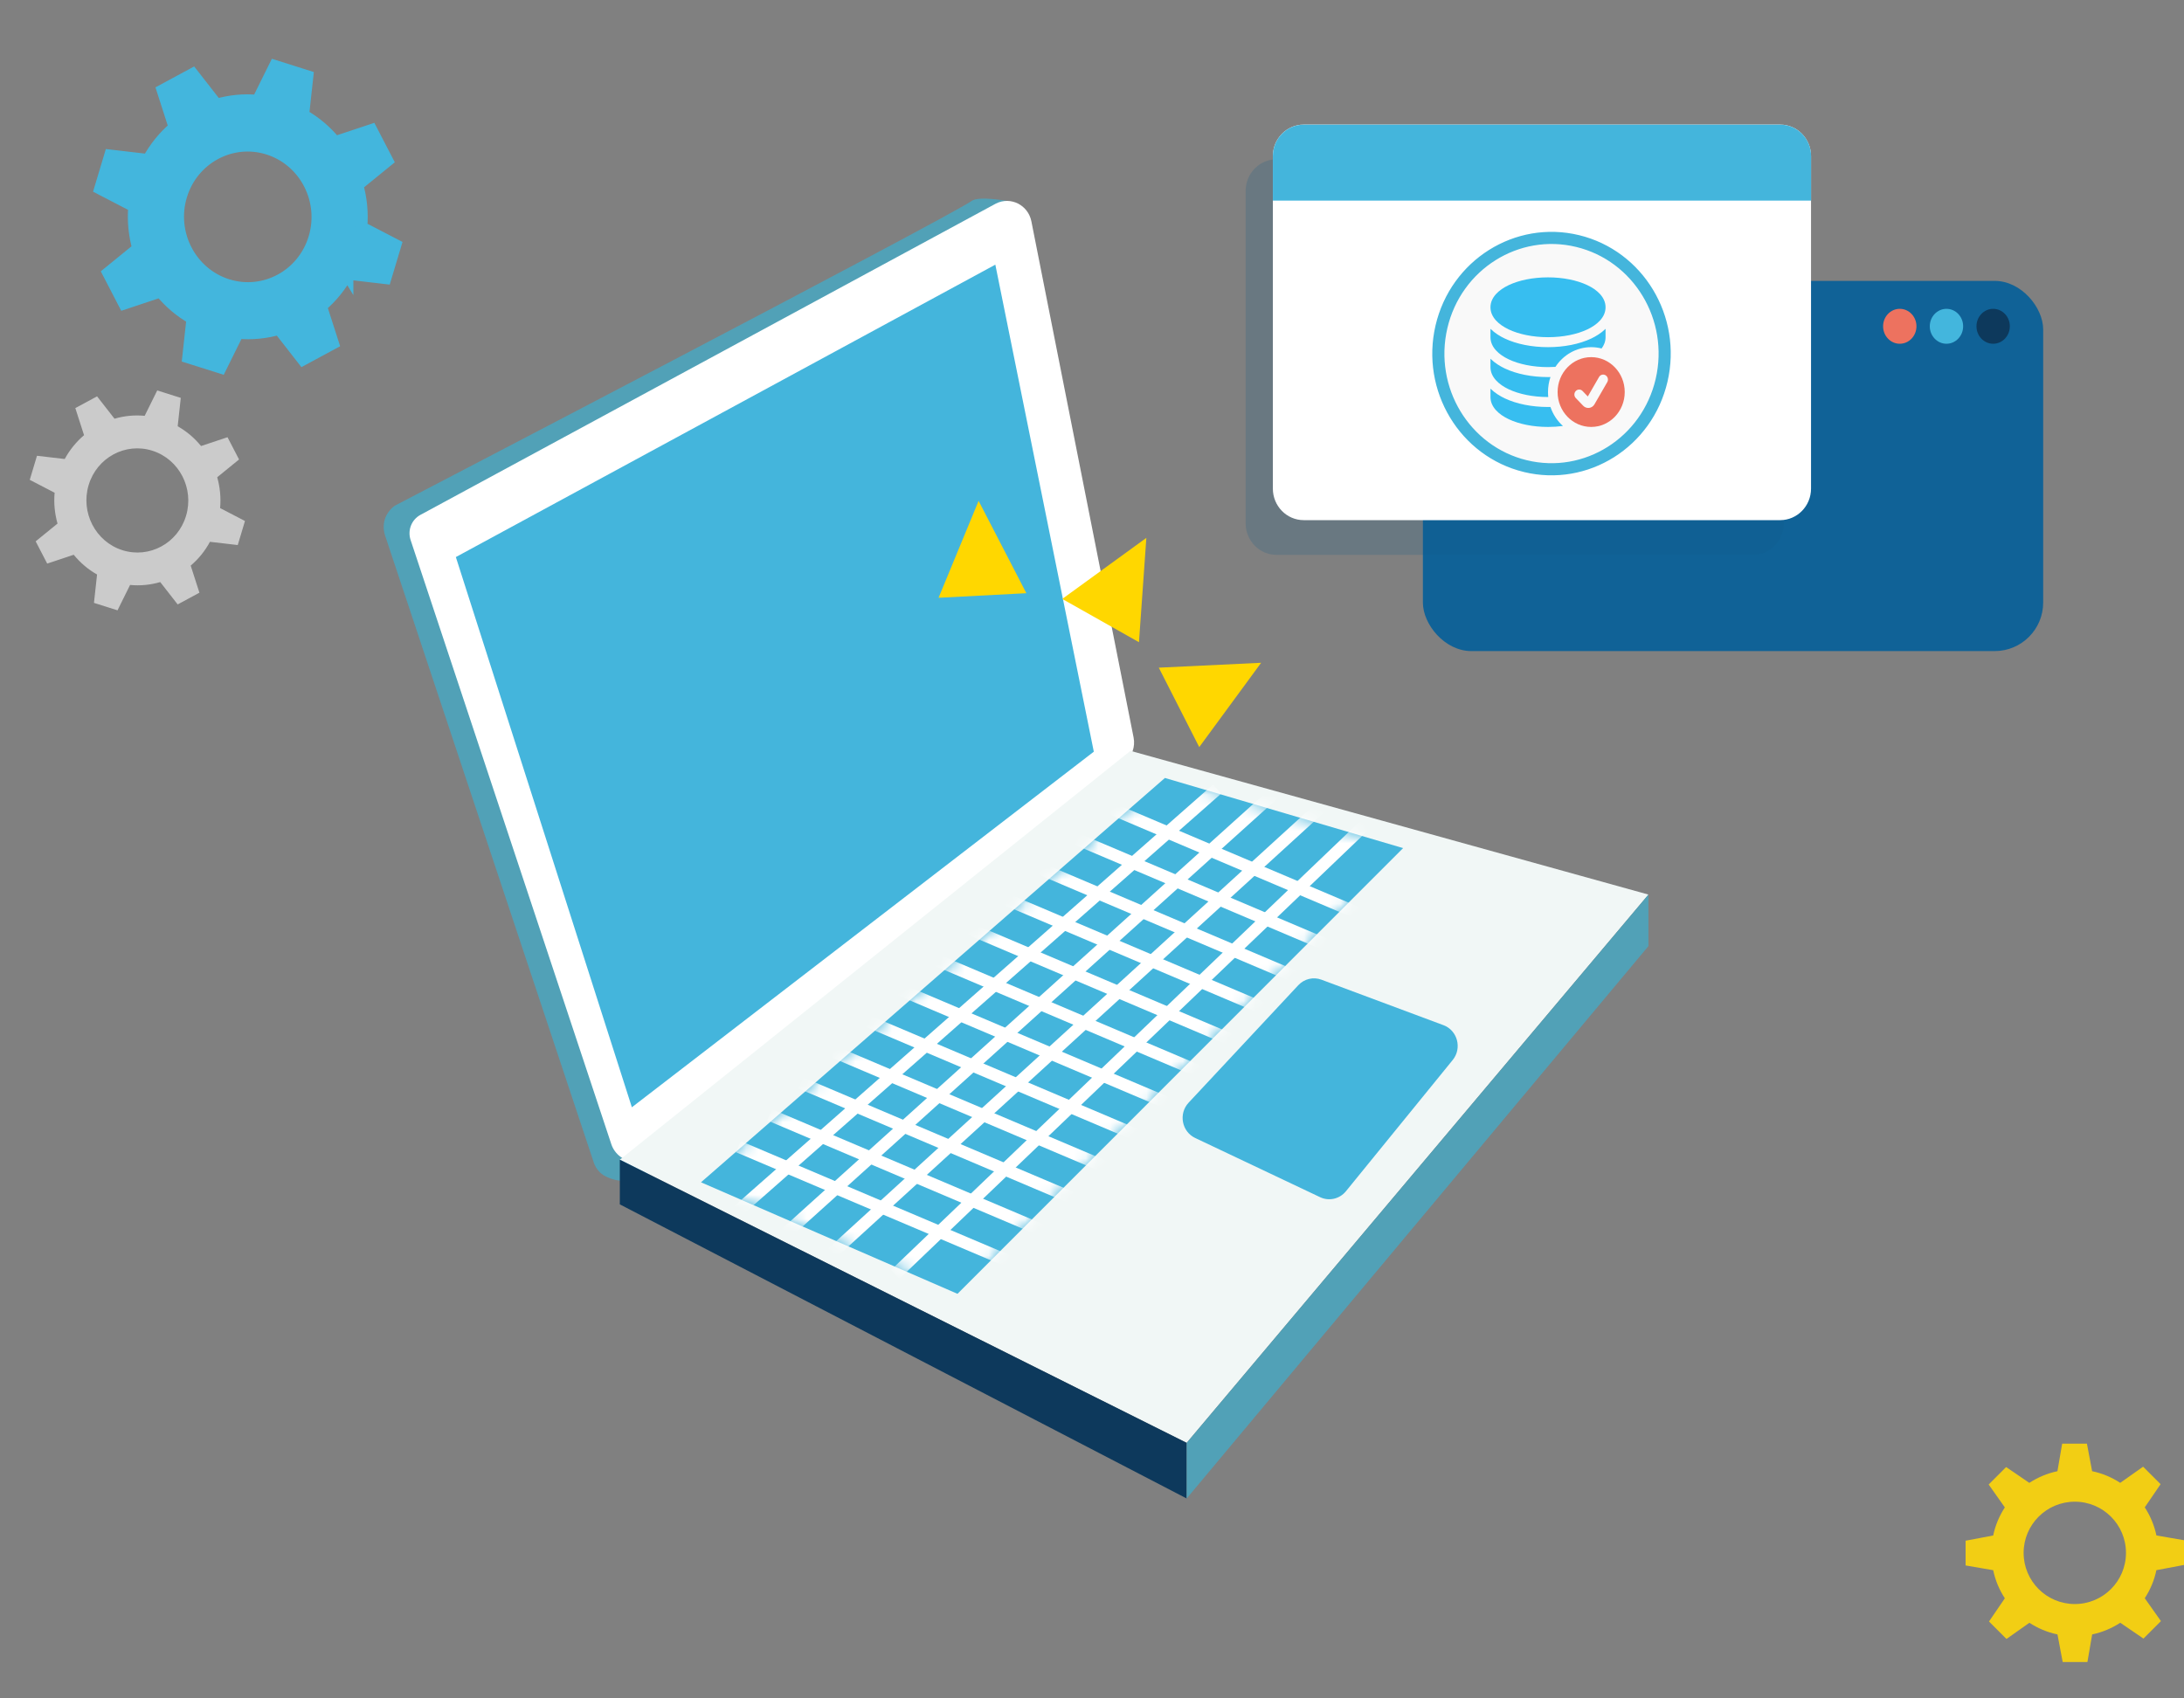 <svg id="e6SnKaypcoT1" xmlns="http://www.w3.org/2000/svg" xmlns:xlink="http://www.w3.org/1999/xlink" viewBox="0 0 180 140" shape-rendering="geometricPrecision" text-rendering="geometricPrecision">
<rect x="0" y="0" width="180" height="140" fill="#808080" stroke="none"/>
<style><![CDATA[
#e6SnKaypcoT2_tr {animation: e6SnKaypcoT2_tr__tr 3000ms linear infinite normal forwards}@keyframes e6SnKaypcoT2_tr__tr { 0% {transform: translate(20.423px,17.87px) rotate(0deg)} 16.667% {transform: translate(20.423px,17.87px) rotate(90deg)} 33.333% {transform: translate(20.423px,17.87px) rotate(180deg)} 50% {transform: translate(20.423px,17.87px) rotate(270deg)} 100% {transform: translate(20.423px,17.87px) rotate(270deg)}} #e6SnKaypcoT44 {animation: e6SnKaypcoT44_c_o 3000ms linear infinite normal forwards}@keyframes e6SnKaypcoT44_c_o { 0% {opacity: 1} 56.667% {opacity: 1} 60% {opacity: 0} 73.333% {opacity: 1} 100% {opacity: 1}} #e6SnKaypcoT45 {animation: e6SnKaypcoT45_c_o 3000ms linear infinite normal forwards}@keyframes e6SnKaypcoT45_c_o { 0% {opacity: 1} 56.667% {opacity: 1} 60% {opacity: 0} 73.333% {opacity: 1} 100% {opacity: 1}} #e6SnKaypcoT46 {animation: e6SnKaypcoT46_c_o 3000ms linear infinite normal forwards}@keyframes e6SnKaypcoT46_c_o { 0% {opacity: 1} 56.667% {opacity: 1} 60% {opacity: 0} 73.333% {opacity: 1} 100% {opacity: 1}} #e6SnKaypcoT47_tr {animation: e6SnKaypcoT47_tr__tr 3000ms linear infinite normal forwards}@keyframes e6SnKaypcoT47_tr__tr { 0% {transform: translate(11.321px,41.248px) rotate(0deg)} 16.667% {transform: translate(11.321px,41.248px) rotate(90deg)} 33.333% {transform: translate(11.321px,41.248px) rotate(180deg)} 50% {transform: translate(11.321px,41.248px) rotate(270deg)} 100% {transform: translate(11.321px,41.248px) rotate(270deg)}} #e6SnKaypcoT48_tr {animation: e6SnKaypcoT48_tr__tr 3000ms linear infinite normal forwards}@keyframes e6SnKaypcoT48_tr__tr { 0% {transform: translate(171px,128px) rotate(0deg)} 16.667% {transform: translate(171px,128px) rotate(180deg)} 33.333% {transform: translate(171px,128px) rotate(270deg)} 50% {transform: translate(171px,128px) rotate(360deg)} 100% {transform: translate(171px,128px) rotate(360deg)}}
]]></style>
<g id="e6SnKaypcoT2_tr" transform="translate(20.423,17.87) rotate(0)"><path d="M28.625,22.549l3.136.366.816-2.718-2.808-1.458c.105-1.19-.013-2.372-.327-3.484l2.466-2.007-1.303-2.514-2.991.995c-.727-.892-1.61-1.654-2.639-2.232l.35-3.205-2.66-.841-1.419,2.867c-1.164-.111-2.32.007-3.406.326L15.87,6.118L13.415,7.443l.985,3.062c-.871.741-1.615,1.646-2.181,2.691l-3.136-.366-.816,2.717l2.808,1.458c-.106,1.194.014,2.368.327,3.484L8.937,22.496l1.303,2.514l2.996-.998c.727.892,1.61,1.654,2.635,2.231l-.35,3.205l2.66.841l1.419-2.867c1.168.112,2.316-.008,3.406-.326l1.97,2.527l2.455-1.325-.985-3.062c.871-.741,1.614-1.642,2.176-2.692l.003.005Zm-9.891.947c-3.038-.961-4.745-4.26-3.814-7.359s4.15-4.841,7.188-3.881s4.746,4.255,3.814,7.359-4.15,4.841-7.188,3.881Z" transform="translate(-20.423,-17.87)" fill="#43b6dd" stroke="#43b6dd" stroke-miterlimit="10"/></g><path d="M49.911,96.967c1.262.644,2.776.456,3.854-.471L92.712,62.825L82.957,16.557c0,0-2.275-.415-2.866,0-2.017,1.419-47.48,25.09-47.48,25.09-.224.117-.452.35-.641.628-.373.542-.437,1.242-.234,1.865L48.938,95.831c.164.492.512.902.969,1.135h.005Z" fill="#51a1b7"/><path d="M50.383,94.316c.283.851,1.063,1.424,1.942,1.424.472,0,.929-.167,1.296-.471L92.712,62.825c.591-.491.869-1.277.715-2.037L85.003,18.24c-.268-1.343-1.709-2.068-2.916-1.464L34.647,42.443c-.73.395-1.073,1.272-.805,2.073L50.383,94.316Z" fill="#fff"/><path d="M93.169,61.893L51.084,95.598L97.803,118.935L135.86,73.741L93.169,61.893Z" fill="#f1f7f6"/><path d="M57.774,97.458l21.14,9.193L115.64,69.91L96.01,64.128L57.774,97.458Z" fill="#44b5dc"/><g mask="url(#e6SnKaypcoT25)"><g><path d="M60.853,94.519L85.668,105.044" fill="none" stroke="#fff" stroke-miterlimit="10"/><path d="M63.426,91.894L88.246,102.419" fill="none" stroke="#fff" stroke-miterlimit="10"/><path d="M65.999,89.269L90.819,99.794" fill="none" stroke="#fff" stroke-miterlimit="10"/><path d="M68.577,86.643L93.392,97.164" fill="none" stroke="#fff" stroke-miterlimit="10"/><path d="M71.149,84.013L95.969,94.539" fill="none" stroke="#fff" stroke-miterlimit="10"/><path d="M73.723,81.388L98.543,91.914" fill="none" stroke="#fff" stroke-miterlimit="10"/><path d="M76.295,78.763L101.116,89.289" fill="none" stroke="#fff" stroke-miterlimit="10"/><path d="M78.874,76.133L103.689,86.659" fill="none" stroke="#fff" stroke-miterlimit="10"/><path d="M81.446,73.508L106.266,84.034" fill="none" stroke="#fff" stroke-miterlimit="10"/><path d="M84.019,70.883l24.82,10.526" fill="none" stroke="#fff" stroke-miterlimit="10"/><path d="M86.597,68.253L111.412,78.779" fill="none" stroke="#fff" stroke-miterlimit="10"/><path d="M89.17,65.628L113.99,76.153" fill="none" stroke="#fff" stroke-miterlimit="10"/><path d="M60.853,99.784l39.458-34.739" fill="none" stroke="#fff" stroke-miterlimit="10"/><path d="M64.608,101.816L105.397,65.045" fill="none" stroke="#fff" stroke-miterlimit="10"/><path d="M68.577,103.296L110.488,65.045" fill="none" stroke="#fff" stroke-miterlimit="10"/><path d="M73.787,105.044L115.579,65.045" fill="none" stroke="#fff" stroke-miterlimit="10"/></g><mask id="e6SnKaypcoT25" mask-type="luminance" x="-150%" y="-150%" height="400%" width="400%"><path d="M57.774,97.458l21.14,9.193L115.64,69.91L96.01,64.128L57.774,97.458Z" fill="#fff"/></mask></g><path d="M98.503,93.805L108.8,98.685c.735.35,1.609.147,2.126-.486l8.801-10.82c.79-.968.398-2.443-.76-2.873l-10.058-3.75c-.665-.248-1.415-.071-1.907.456l-9.04,9.684c-.844.902-.566,2.382.541,2.909Z" fill="#44b5dc"/><path d="M51.084,99.277v-3.679L97.803,118.935v4.586L51.084,99.277Z" fill="#0d395c"/><path d="M135.86,73.742L97.803,118.935v4.587L135.86,77.988v-4.247Z" fill="#51a1b7"/><path d="M37.57,45.919l44.463-24.103l8.116,40.146-38.072,29.312-14.507-45.355Z" fill="#44b5dc"/><rect width="51.123" height="30.516" rx="4" ry="4" transform="translate(117.271 23.154)" fill="#106297"/><path d="M160.423,28.336c.759,0,1.374-.644,1.374-1.44s-.615-1.439-1.374-1.439-1.375.644-1.375,1.439.616,1.44,1.375,1.44Z" fill="#43b6dd"/><path d="M164.271,28.336c.759,0,1.374-.644,1.374-1.44s-.615-1.439-1.374-1.439-1.375.644-1.375,1.439.616,1.44,1.375,1.44Z" fill="#0d395c"/><path d="M156.574,28.336c.759,0,1.375-.644,1.375-1.44s-.616-1.439-1.375-1.439-1.374.644-1.374,1.439.615,1.44,1.374,1.44Z" fill="#ed725f"/><path d="M105.208,45.739h39.267c1.405,0,2.544-1.164,2.544-2.599v-27.409c0-1.435-1.139-2.599-2.544-2.599h-39.267c-1.405,0-2.544,1.163-2.544,2.599v27.409c0,1.435,1.139,2.599,2.544,2.599Z" fill="#0f5a8b" fill-opacity="0.2"/><path d="M107.451,42.876h39.266c1.405,0,2.544-1.164,2.544-2.599v-27.409c0-1.435-1.139-2.599-2.544-2.599h-39.266c-1.406,0-2.545,1.164-2.545,2.599v27.409c0,1.435,1.139,2.599,2.545,2.599Z" fill="#fff"/><path d="M104.906,16.538v-3.664c0-1.437,1.138-2.599,2.544-2.599h39.272c1.407,0,2.545,1.162,2.545,2.599v3.664h-44.355-.006Z" fill="#44b5dc"/><path d="M125.715,38.423c-5.002-1.213-8.109-6.345-6.916-11.477s6.228-8.289,11.23-7.075s8.108,6.345,6.915,11.477c-1.193,5.132-6.227,8.289-11.229,7.075Z" fill="#f9f9f9" stroke="#44b5dc"/><path d="M131.14,35.193c1.528,0,2.766-1.288,2.766-2.877s-1.238-2.877-2.766-2.877-2.766,1.288-2.766,2.877s1.238,2.877,2.766,2.877Zm1.327-3.693c.112-.195.051-.447-.136-.564s-.43-.054-.542.141l-.925,1.604-.433-.45c-.154-.161-.404-.161-.558,0-.155.161-.155.421,0,.581l.611.636c.273.284.729.225.927-.119l1.056-1.829Z" clip-rule="evenodd" fill="#ed725f" fill-rule="evenodd"/><path d="M127.583,22.863c-1.243,0-2.388.237-3.237.639-.813.384-1.505 1-1.505,1.827s.692,1.443,1.505,1.827c.849.401,1.994.639,3.237.639c1.244,0,2.389-.237,3.238-.639.813-.384,1.505-1,1.505-1.827s-.692-1.443-1.505-1.827c-.849-.401-1.994-.639-3.238-.639Z" fill="#37bef0"/><path d="M122.841,27.795v-.69c.361.355.794.618,1.178.799.973.46,2.234.712,3.564.712s2.591-.252,3.565-.712c.384-.182.816-.444,1.178-.799v.69c0,.348-.123.659-.326.931-.275-.071-.563-.109-.86-.109-1.225,0-2.306.644-2.945,1.625-.201.013-.405.019-.612.019-1.243,0-2.388-.237-3.237-.639-.813-.384-1.505-1-1.505-1.827Z" fill="#37bef0"/><path d="M127.786,31.081c-.067.001-.135.002-.203.002-1.33,0-2.591-.252-3.564-.712-.384-.182-.817-.444-1.178-.799v.69c0,.828.692,1.443,1.505,1.827.849.401,1.994.639,3.237.639.007,0,.015,0,.022,0-.014-.135-.022-.272-.022-.411c0-.433.072-.849.203-1.235Z" fill="#37bef0"/><path d="M127.785,33.547c-.067.001-.134.002-.202.002-1.33,0-2.591-.252-3.564-.712-.384-.182-.817-.444-1.178-.799v.69c0,.828.692,1.443,1.505,1.827.849.401,1.994.639,3.237.639.424,0,.836-.028,1.23-.08-.463-.416-.821-.954-1.028-1.566Z" fill="#37bef0"/><path id="e6SnKaypcoT44" d="M94.48,44.337l-6.932,5.033l6.323,3.568.609-8.602Z" fill="#ffd700"/><path id="e6SnKaypcoT45" d="M80.654,41.286l-3.3,7.99l7.236-.378-3.936-7.612Z" fill="#ffd700"/><path id="e6SnKaypcoT46" d="M103.94,54.634l-8.434.403l3.333,6.548l5.101-6.951Z" fill="#ffd700"/><g id="e6SnKaypcoT47_tr" transform="translate(11.321,41.248) rotate(0)"><path d="M17.307,44.662l2.288.267.595-1.983-2.049-1.064c.077-.868-.009-1.731-.239-2.542l1.8-1.465-.951-1.834-2.182.726c-.531-.651-1.175-1.207-1.925-1.629l.255-2.339-1.941-.614-1.035,2.092c-.85-.081-1.693.005-2.486.238L8,32.672l-1.792.967.719,2.234c-.635.541-1.179,1.201-1.591,1.964l-2.288-.267-.595,1.983l2.049,1.064c-.078.872.01,1.728.239,2.542L2.94,44.623l.951,1.834l2.186-.728c.531.651,1.175,1.207,1.923,1.628l-.255,2.339l1.941.614l1.035-2.092c.853.082,1.69-.006,2.486-.238l1.437,1.844l1.792-.967-.719-2.234c.635-.541,1.178-1.198,1.588-1.964l.002.004Zm-7.218.691c-2.217-.701-3.462-3.108-2.783-5.37s3.028-3.533,5.245-2.832c2.217.701,3.463,3.105,2.783,5.37s-3.028,3.533-5.245,2.832Z" transform="translate(-11.321,-41.248)" fill="#cbcbcb"/></g><g id="e6SnKaypcoT48_tr" transform="translate(171,128) rotate(0)"><path d="M177.727,129.43l2.273-.429v-2.04l-2.273-.391c-.176-.839-.507-1.624-.961-2.317l1.305-1.911-1.441-1.441-1.885,1.331c-.697-.454-1.475-.785-2.317-.959L171.999,119h-2.039l-.391,2.273c-.839.177-1.624.508-2.317.962l-1.911-1.305-1.44,1.44l1.333,1.886c-.454.697-.785,1.479-.961,2.317l-2.273.429v2.04l2.273.391c.176.842.507,1.621.961,2.317l-1.305,1.911l1.441,1.441l1.888-1.334c.697.454,1.475.785,2.314.959l.429,2.273h2.039l.391-2.273c.842-.177,1.62-.508,2.317-.962l1.911,1.305l1.44-1.44-1.333-1.886c.454-.697.785-1.475.958-2.317l.003.003ZM171,132.223c-2.33,0-4.218-1.891-4.218-4.218s1.888-4.219,4.218-4.219s4.218,1.889,4.218,4.219-1.888,4.218-4.218,4.218Z" transform="translate(-171,-128)" fill="#f2ce14"/></g></svg>
